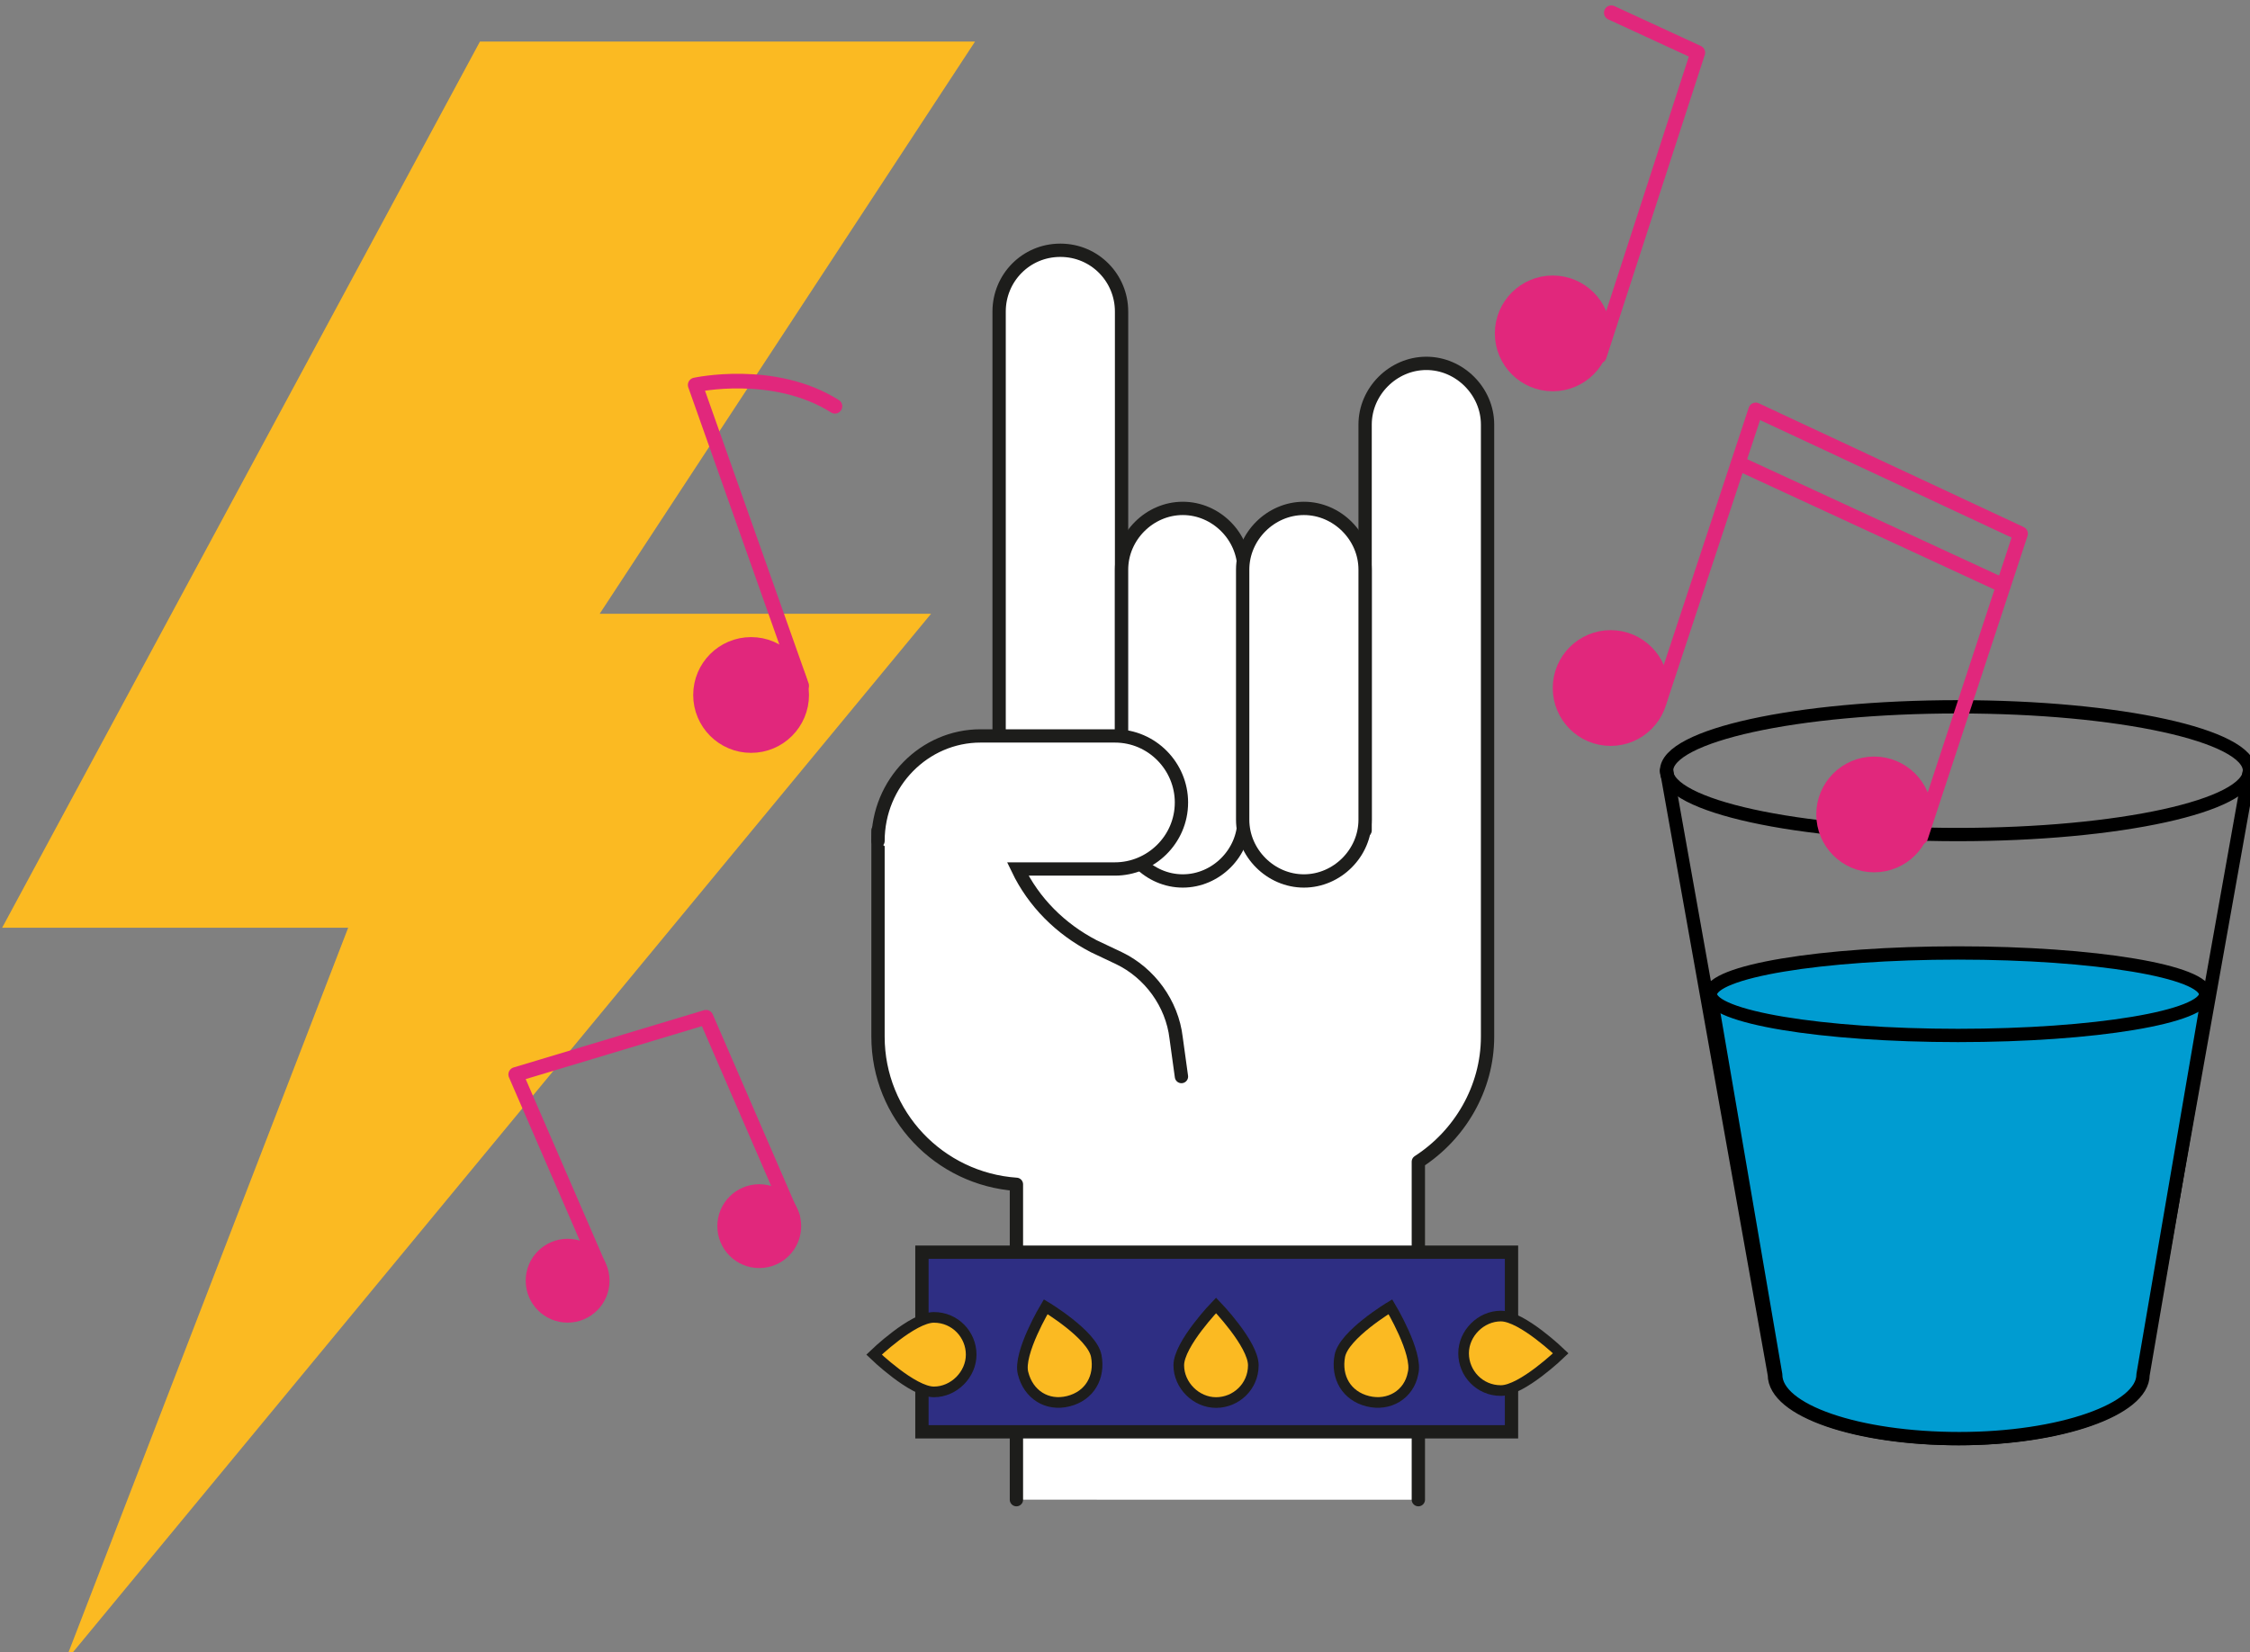 <?xml version="1.0" encoding="UTF-8" standalone="no"?>
<!-- Created with Inkscape (http://www.inkscape.org/) -->

<svg
   width="44.801mm"
   height="32.91mm"
   viewBox="0 0 44.801 32.91"
   version="1.1"
   id="svg1"
   inkscape:version="1.4 (e7c3feb1, 2024-10-09)"
   sodipodi:docname="icon-left.svg"
   xmlns:inkscape="http://www.inkscape.org/namespaces/inkscape"
   xmlns:sodipodi="http://sodipodi.sourceforge.net/DTD/sodipodi-0.dtd"
   xmlns="http://www.w3.org/2000/svg"
   xmlns:svg="http://www.w3.org/2000/svg">
  <rect x="0" y="0" width="44.801" height="32.91" fill="#808080" stroke="none"/>
  <sodipodi:namedview
     id="namedview1"
     pagecolor="#ffffff"
     bordercolor="#000000"
     borderopacity="0.25"
     inkscape:showpageshadow="2"
     inkscape:pageopacity="0.0"
     inkscape:pagecheckerboard="0"
     inkscape:deskcolor="#d1d1d1"
     inkscape:document-units="mm"
     inkscape:zoom="3.376938"
     inkscape:cx="108.67834"
     inkscape:cy="79.065711"
     inkscape:window-width="1728"
     inkscape:window-height="1051"
     inkscape:window-x="0"
     inkscape:window-y="38"
     inkscape:window-maximized="1"
     inkscape:current-layer="layer1" />
  <defs
     id="defs1" />
  <g
     inkscape:label="Layer 1"
     inkscape:groupmode="layer"
     id="layer1"
     transform="translate(-89.165,-98.954)">
    <polygon
       class="st22"
       points="128.7,413.7 102.7,413.7 138.6,347.1 175.8,347.1 147.6,390.1 172.5,390.1 107.4,468.9 "
       id="polygon37"
       transform="matrix(0.265,0,0,0.265,61.992,7.801)"
       style="fill:#fbba22" />
    <g
       id="g10"
       transform="matrix(0.265,0,0,0.265,56.417,83.722)">
      <ellipse
         class="st6"
         cx="270.7"
         cy="115.4"
         rx="21.9"
         ry="4.8"
         id="ellipse8"
         style="fill:none;stroke:#000000;stroke-linecap:round;stroke-linejoin:round" />
      <path
         class="st6"
         d="m 248.8,115.4 8.1,45.4 c 0,2.7 6.2,4.8 13.8,4.8 7.6,0 13.8,-2.2 13.8,-4.8 l 8.1,-45.4"
         id="path9"
         style="fill:none;stroke:#000000;stroke-linecap:round;stroke-linejoin:round" />
      <path
         class="st9"
         d="m 252.1,132.2 4.9,28.6 c 0,2.7 6.2,4.8 13.8,4.8 7.6,0 13.8,-2.2 13.8,-4.8 l 4.9,-28.6"
         id="path10"
         style="fill:#009cd1;stroke:#000000;stroke-linecap:round;stroke-linejoin:round" />
      <ellipse
         class="st9"
         cx="270.7"
         cy="132.2"
         rx="18.6"
         ry="3.1"
         id="ellipse10"
         style="fill:#009cd1;stroke:#000000;stroke-linecap:round;stroke-linejoin:round" />
    </g>
    <g
       id="g11"
       transform="matrix(0.265,0,0,0.265,82.161,30.758)">
      <polyline
         class="st10"
         points="147.5 258.3 154 261.3 146.6 284.1"
         id="polyline10"
         style="fill:none;stroke:#e1277c;stroke-width:1.1px;stroke-linecap:round;stroke-linejoin:round" />
      <circle
         class="st7"
         cx="143.1"
         cy="282.4"
         r="3.8"
         id="circle10"
         style="fill:#e1277c;stroke:#e1277c;stroke-width:1.1px;stroke-linecap:round;stroke-linejoin:round" />
    </g>
    <g
       id="g12"
       transform="matrix(0.265,0,0,0.265,57.401,41.908)">
      <path
         class="st10"
         d="m 182.6,245.8 c -4.6,-2.9 -10.5,-1.6 -10.5,-1.6 l 8,22.6"
         id="path11"
         style="fill:none;stroke:#e1277c;stroke-width:1.1px;stroke-linecap:round;stroke-linejoin:round" />
      <circle
         class="st7"
         cx="176.3"
         cy="267.5"
         r="3.8"
         id="circle11"
         style="fill:#e1277c;stroke:#e1277c;stroke-width:1.1px;stroke-linecap:round;stroke-linejoin:round" />
    </g>
    <g
       id="g13"
       transform="matrix(0.265,0,0,0.265,59.04,50.435)">
      <polyline
         class="st10"
         points="238.4 235.7 245.6 213.9 265.5 223.2 258 246"
         id="polyline12"
         style="fill:none;stroke:#e1277c;stroke-width:1.1px;stroke-linecap:round;stroke-linejoin:round" />
      <circle
         class="st7"
         cx="234.7"
         cy="234.8"
         r="3.8"
         id="circle12"
         style="fill:#e1277c;stroke:#e1277c;stroke-width:1.1px;stroke-linecap:round;stroke-linejoin:round" />
      <circle
         class="st7"
         cx="254.5"
         cy="244.3"
         r="3.8"
         id="circle13"
         style="fill:#e1277c;stroke:#e1277c;stroke-width:1.1px;stroke-linecap:round;stroke-linejoin:round" />
      <line
         class="st10"
         x1="244.3"
         y1="217.9"
         x2="264.2"
         y2="227.1"
         id="line13"
         style="fill:none;stroke:#e1277c;stroke-width:1.1px;stroke-linecap:round;stroke-linejoin:round" />
    </g>
    <g
       id="g15"
       transform="matrix(0.265,0,0,0.265,39.199,39.449)">
      <polyline
         class="st10"
         points="233.5 319.6 227.3 305.3 241.6 301 248.1 316"
         id="polyline13"
         style="fill:none;stroke:#e1277c;stroke-width:1.1px;stroke-linecap:round;stroke-linejoin:round" />
      <circle
         class="st7"
         cx="231.2"
         cy="320.8"
         r="2.6"
         id="circle14"
         style="fill:#e1277c;stroke:#e1277c;stroke-width:1.1px;stroke-linecap:round;stroke-linejoin:round" />
      <circle
         class="st7"
         cx="245.6"
         cy="316.7"
         r="2.6"
         id="circle15"
         style="fill:#e1277c;stroke:#e1277c;stroke-width:1.1px;stroke-linecap:round;stroke-linejoin:round" />
    </g>
    <g
       id="g29"
       transform="matrix(0.265,0,0,0.265,95.279,45.188)">
      <path
         class="st15"
         d="m 83.5,315.6 v -25.4 c 3.1,-2 5.2,-5.5 5.2,-9.4 v -46 c 0,-2.5 -2.1,-4.6 -4.6,-4.6 -2.5,0 -4.6,2.1 -4.6,4.6 v 30.5 H 61.2 v -39 c 0,-2.5 -2,-4.6 -4.6,-4.6 -2.6,0 -4.6,2.1 -4.6,4.6 v 39 h -9.1 v 15.5 c 0,5.9 4.6,10.7 10.4,11.1 v 23.7"
         id="path21"
         style="fill:#ffffff;stroke:#1d1d1b;stroke-linecap:round;stroke-linejoin:round" />
      <rect
         class="st0"
         x="46.2"
         y="297"
         width="44.3"
         height="13.5"
         id="rect21"
         style="fill:#2e2e83;stroke:#1d1d1b;stroke-linecap:round;stroke-miterlimit:10" />
      <path
         class="st12"
         d="m 65.8,241.1 v 0 c 2.5,0 4.6,2.1 4.6,4.6 v 18.8 c 0,2.5 -2.1,4.6 -4.6,4.6 v 0 c -2.5,0 -4.6,-2.1 -4.6,-4.6 v -18.8 c 0,-2.5 2.1,-4.6 4.6,-4.6 z"
         id="path22"
         style="fill:#ffffff;stroke:#1d1d1b;stroke-linecap:round;stroke-miterlimit:10" />
      <path
         class="st12"
         d="m 74.9,241.1 v 0 c 2.5,0 4.6,2.1 4.6,4.6 v 18.8 c 0,2.5 -2.1,4.6 -4.6,4.6 v 0 c -2.5,0 -4.6,-2.1 -4.6,-4.6 v -18.8 c 0,-2.5 2.1,-4.6 4.6,-4.6 z"
         id="path23"
         style="fill:#ffffff;stroke:#1d1d1b;stroke-linecap:round;stroke-miterlimit:10" />
      <path
         class="st12"
         d="m 42.9,266.1 v 0 c 0,-4.4 3.5,-7.9 7.7,-7.9 h 10.1 c 2.8,0 5,2.3 5,5 v 0 c 0,2.8 -2.3,5 -5,5 h -7.3 c 1.2,2.5 3.2,4.5 5.7,5.8 l 1.9,0.9 c 2.3,1.1 4,3.4 4.3,6 l 0.4,2.9"
         id="path24"
         style="fill:#ffffff;stroke:#1d1d1b;stroke-linecap:round;stroke-miterlimit:10" />
      <path
         class="st13"
         d="m 47.1,307.5 c -1.6,0 -4.5,-2.8 -4.5,-2.8 0,0 2.9,-2.8 4.5,-2.8 1.6,0 2.8,1.3 2.8,2.8 0,1.5 -1.3,2.8 -2.8,2.8 z"
         id="path25"
         style="fill:#fbba22;stroke:#1d1d1b;stroke-width:0.8px;stroke-linecap:round;stroke-miterlimit:10" />
      <path
         class="st13"
         d="m 53.8,306.1 c -0.4,-1.5 1.7,-5 1.7,-5 0,0 3.5,2.1 3.8,3.7 0.3,1.6 -0.5,3 -2.1,3.4 -1.6,0.4 -3,-0.5 -3.4,-2.1 z"
         id="path26"
         style="fill:#fbba22;stroke:#1d1d1b;stroke-width:0.8px;stroke-linecap:round;stroke-miterlimit:10" />
      <path
         class="st13"
         d="m 83.1,306.1 c 0.4,-1.5 -1.7,-5 -1.7,-5 0,0 -3.5,2.1 -3.8,3.7 -0.3,1.6 0.5,3 2.1,3.4 1.6,0.4 3.1,-0.5 3.4,-2.1 z"
         id="path27"
         style="fill:#fbba22;stroke:#1d1d1b;stroke-width:0.8px;stroke-linecap:round;stroke-miterlimit:10" />
      <path
         class="st13"
         d="m 89.7,301.8 c 1.6,0 4.5,2.8 4.5,2.8 0,0 -2.9,2.8 -4.5,2.8 -1.6,0 -2.8,-1.3 -2.8,-2.8 0,-1.5 1.3,-2.8 2.8,-2.8 z"
         id="path28"
         style="fill:#fbba22;stroke:#1d1d1b;stroke-width:0.8px;stroke-linecap:round;stroke-miterlimit:10" />
      <path
         class="st13"
         d="m 65.5,305.5 c 0,-1.6 2.8,-4.5 2.8,-4.5 0,0 2.8,2.9 2.8,4.5 0,1.6 -1.3,2.8 -2.8,2.8 -1.5,0 -2.8,-1.3 -2.8,-2.8 z"
         id="path29"
         style="fill:#fbba22;stroke:#1d1d1b;stroke-width:0.8px;stroke-linecap:round;stroke-miterlimit:10" />
    </g>
  </g>
</svg>
